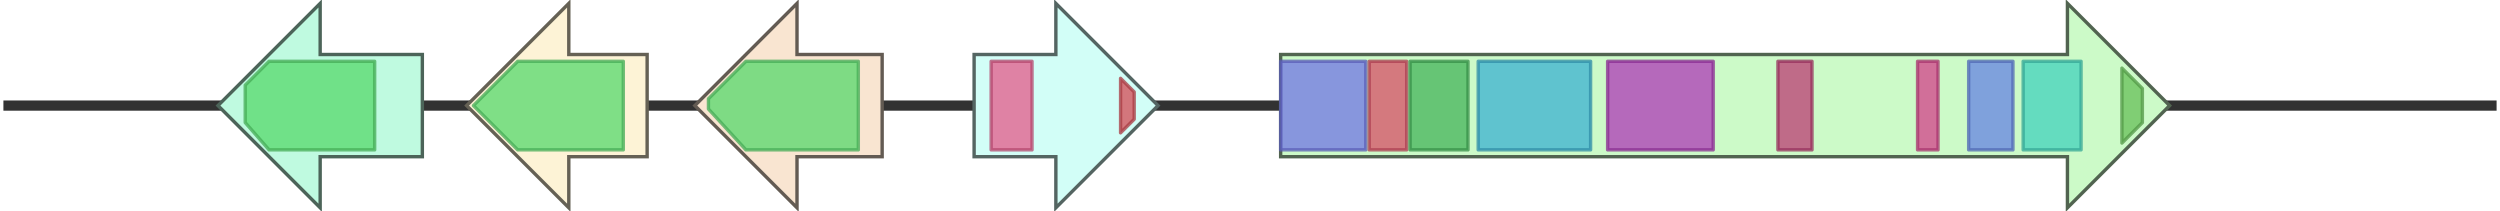 <svg version="1.1" baseProfile="full" xmlns="http://www.w3.org/2000/svg" width="734" height="62">
	<line x1="1" y1="31" x2="733" y2="31" style="stroke:rgb(50,50,50); stroke-width:3 "/>
	<g>
		<title>alt1</title>
		<polygon class="alt1" points="124,16 94,16 94,1 64,31 94,61 94,46 124,46" fill="rgb(191,250,224)" fill-opacity="1.0" stroke="rgb(76,100,89)" stroke-width="1" />
		<g>
			<title>PF00067</title>
			<polygon class="PF00067" points="72,25 79,18 110,18 110,44 79,44 72,36" stroke-linejoin="round" width="38" height="26" fill="rgb(85,216,107)" stroke="rgb(68,172,85)" stroke-width="1" opacity="0.75" />
		</g>
	</g>
	<g>
		<title>alt2</title>
		<polygon class="alt2" points="190,16 167,16 167,1 137,31 167,61 167,46 190,46" fill="rgb(253,243,214)" fill-opacity="1.0" stroke="rgb(101,97,85)" stroke-width="1" />
		<g>
			<title>PF00067</title>
			<polygon class="PF00067" points="139,31 152,18 183,18 183,44 152,44" stroke-linejoin="round" width="45" height="26" fill="rgb(85,216,107)" stroke="rgb(68,172,85)" stroke-width="1" opacity="0.75" />
		</g>
	</g>
	<g>
		<title>alt3</title>
		<polygon class="alt3" points="259,16 234,16 234,1 204,31 234,61 234,46 259,46" fill="rgb(249,229,209)" fill-opacity="1.0" stroke="rgb(99,91,83)" stroke-width="1" />
		<g>
			<title>PF00067</title>
			<polygon class="PF00067" points="208,29 219,18 252,18 252,44 219,44 208,32" stroke-linejoin="round" width="44" height="26" fill="rgb(85,216,107)" stroke="rgb(68,172,85)" stroke-width="1" opacity="0.75" />
		</g>
	</g>
	<g>
		<title>alt4</title>
		<polygon class="alt4" points="286,16 310,16 310,1 340,31 310,61 310,46 286,46" fill="rgb(210,254,247)" fill-opacity="1.0" stroke="rgb(84,101,98)" stroke-width="1" />
		<g>
			<title>PF01565</title>
			<rect class="PF01565" x="291" y="18" stroke-linejoin="round" width="12" height="26" fill="rgb(226,88,136)" stroke="rgb(180,70,108)" stroke-width="1" opacity="0.75" />
		</g>
		<g>
			<title>PF08031</title>
			<polygon class="PF08031" points="329,23 333,27 333,35 329,39" stroke-linejoin="round" width="4" height="26" fill="rgb(210,73,83)" stroke="rgb(168,58,66)" stroke-width="1" opacity="0.75" />
		</g>
	</g>
	<g>
		<title>alt5</title>
		<polygon class="alt5" points="376,16 607,16 607,1 637,31 607,61 607,46 376,46" fill="rgb(204,250,200)" fill-opacity="1.0" stroke="rgb(81,100,80)" stroke-width="1" />
		<g>
			<title>PF00109</title>
			<rect class="PF00109" x="376" y="18" stroke-linejoin="round" width="25" height="26" fill="rgb(112,116,228)" stroke="rgb(89,92,182)" stroke-width="1" opacity="0.75" />
		</g>
		<g>
			<title>PF02801</title>
			<rect class="PF02801" x="402" y="18" stroke-linejoin="round" width="11" height="26" fill="rgb(215,78,102)" stroke="rgb(172,62,81)" stroke-width="1" opacity="0.75" />
		</g>
		<g>
			<title>PF16197</title>
			<rect class="PF16197" x="414" y="18" stroke-linejoin="round" width="17" height="26" fill="rgb(68,179,89)" stroke="rgb(54,143,71)" stroke-width="1" opacity="0.75" />
		</g>
		<g>
			<title>PF00698</title>
			<rect class="PF00698" x="434" y="18" stroke-linejoin="round" width="33" height="26" fill="rgb(59,176,209)" stroke="rgb(47,140,167)" stroke-width="1" opacity="0.75" />
		</g>
		<g>
			<title>PF14765</title>
			<rect class="PF14765" x="472" y="18" stroke-linejoin="round" width="31" height="26" fill="rgb(173,56,182)" stroke="rgb(138,44,145)" stroke-width="1" opacity="0.75" />
		</g>
		<g>
			<title>PF08242</title>
			<rect class="PF08242" x="522" y="18" stroke-linejoin="round" width="10" height="26" fill="rgb(187,59,115)" stroke="rgb(149,47,92)" stroke-width="1" opacity="0.75" />
		</g>
		<g>
			<title>PF08240</title>
			<rect class="PF08240" x="563" y="18" stroke-linejoin="round" width="6" height="26" fill="rgb(211,65,138)" stroke="rgb(168,51,110)" stroke-width="1" opacity="0.75" />
		</g>
		<g>
			<title>PF13602</title>
			<rect class="PF13602" x="578" y="18" stroke-linejoin="round" width="13" height="26" fill="rgb(101,131,226)" stroke="rgb(80,104,180)" stroke-width="1" opacity="0.75" />
		</g>
		<g>
			<title>PF08659</title>
			<rect class="PF08659" x="594" y="18" stroke-linejoin="round" width="17" height="26" fill="rgb(66,209,188)" stroke="rgb(52,167,150)" stroke-width="1" opacity="0.75" />
		</g>
		<g>
			<title>PF00550</title>
			<polygon class="PF00550" points="623,20 629,26 629,36 623,42" stroke-linejoin="round" width="6" height="26" fill="rgb(103,191,88)" stroke="rgb(82,152,70)" stroke-width="1" opacity="0.75" />
		</g>
	</g>
</svg>
